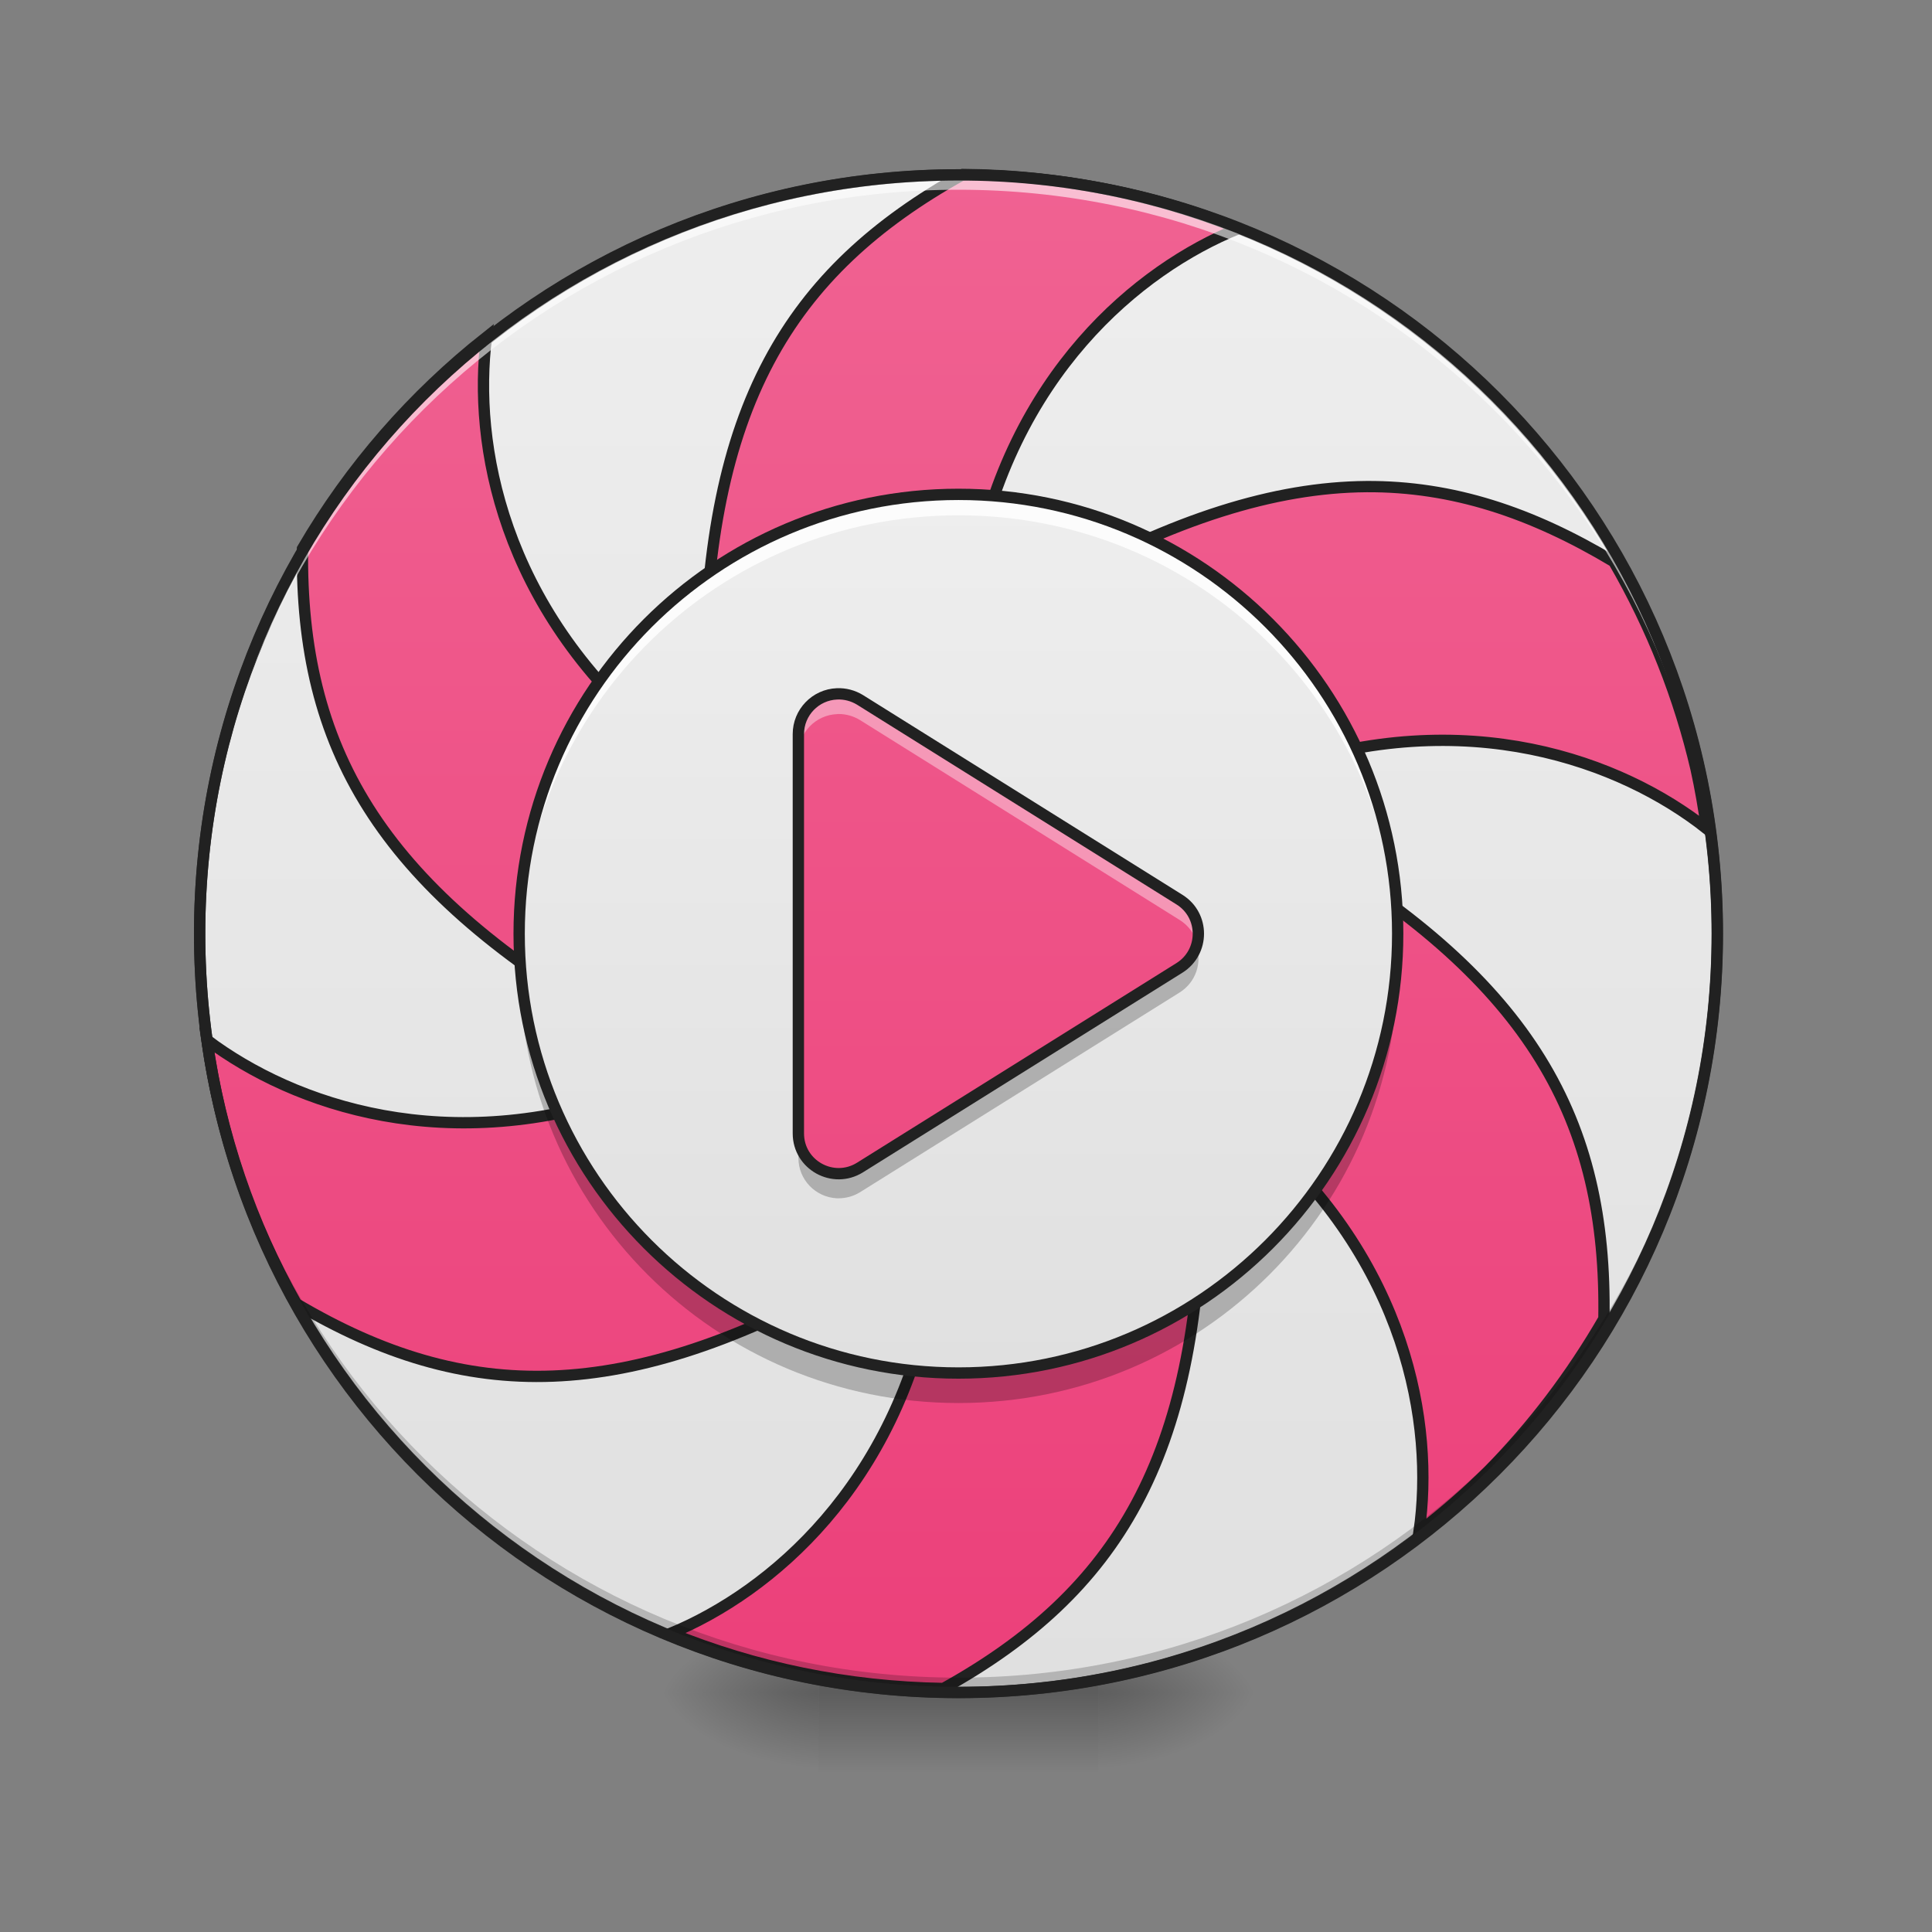 <?xml version="1.0" encoding="UTF-8"?>
<svg xmlns="http://www.w3.org/2000/svg" xmlns:xlink="http://www.w3.org/1999/xlink" width="64px" height="64px" viewBox="0 0 64 64" version="1.1">
<rect x="0" y="0" width="64" height="64" fill="#808080" stroke="none"/>
<defs>
<radialGradient id="radial0" gradientUnits="userSpaceOnUse" cx="450.909" cy="189.579" fx="450.909" fy="189.579" r="21.167" gradientTransform="matrix(0,-0.156,-0.281,-0,89.046,127.191)">
<stop offset="0" style="stop-color:rgb(0%,0%,0%);stop-opacity:0.314;"/>
<stop offset="0.222" style="stop-color:rgb(0%,0%,0%);stop-opacity:0.275;"/>
<stop offset="1" style="stop-color:rgb(0%,0%,0%);stop-opacity:0;"/>
</radialGradient>
<radialGradient id="radial1" gradientUnits="userSpaceOnUse" cx="450.909" cy="189.579" fx="450.909" fy="189.579" r="21.167" gradientTransform="matrix(-0,0.156,0.281,0,-25.54,-15.055)">
<stop offset="0" style="stop-color:rgb(0%,0%,0%);stop-opacity:0.314;"/>
<stop offset="0.222" style="stop-color:rgb(0%,0%,0%);stop-opacity:0.275;"/>
<stop offset="1" style="stop-color:rgb(0%,0%,0%);stop-opacity:0;"/>
</radialGradient>
<radialGradient id="radial2" gradientUnits="userSpaceOnUse" cx="450.909" cy="189.579" fx="450.909" fy="189.579" r="21.167" gradientTransform="matrix(-0,-0.156,0.281,-0,-25.54,127.191)">
<stop offset="0" style="stop-color:rgb(0%,0%,0%);stop-opacity:0.314;"/>
<stop offset="0.222" style="stop-color:rgb(0%,0%,0%);stop-opacity:0.275;"/>
<stop offset="1" style="stop-color:rgb(0%,0%,0%);stop-opacity:0;"/>
</radialGradient>
<radialGradient id="radial3" gradientUnits="userSpaceOnUse" cx="450.909" cy="189.579" fx="450.909" fy="189.579" r="21.167" gradientTransform="matrix(0,0.156,-0.281,0,89.046,-15.055)">
<stop offset="0" style="stop-color:rgb(0%,0%,0%);stop-opacity:0.314;"/>
<stop offset="0.222" style="stop-color:rgb(0%,0%,0%);stop-opacity:0.275;"/>
<stop offset="1" style="stop-color:rgb(0%,0%,0%);stop-opacity:0;"/>
</radialGradient>
<linearGradient id="linear0" gradientUnits="userSpaceOnUse" x1="255.323" y1="233.5" x2="255.323" y2="254.667" gradientTransform="matrix(0.027,0,0,0.125,24.931,26.878)">
<stop offset="0" style="stop-color:rgb(0%,0%,0%);stop-opacity:0.275;"/>
<stop offset="1" style="stop-color:rgb(0%,0%,0%);stop-opacity:0;"/>
</linearGradient>
<linearGradient id="linear1" gradientUnits="userSpaceOnUse" x1="254" y1="-168.667" x2="254" y2="233.5" >
<stop offset="0" style="stop-color:rgb(93.333%,93.333%,93.333%);stop-opacity:1;"/>
<stop offset="1" style="stop-color:rgb(87.843%,87.843%,87.843%);stop-opacity:1;"/>
</linearGradient>
<linearGradient id="linear2" gradientUnits="userSpaceOnUse" x1="960" y1="1695.118" x2="960" y2="175.118" gradientTransform="matrix(1,0,0,1,0,0)">
<stop offset="0" style="stop-color:rgb(92.549%,25.098%,47.843%);stop-opacity:1;"/>
<stop offset="1" style="stop-color:rgb(94.118%,38.431%,57.255%);stop-opacity:1;"/>
</linearGradient>
<linearGradient id="linear3" gradientUnits="userSpaceOnUse" x1="275.167" y1="127.667" x2="275.167" y2="-62.833" gradientTransform="matrix(0.153,0,0,0.153,-7.056,25.977)">
<stop offset="0" style="stop-color:rgb(87.843%,87.843%,87.843%);stop-opacity:1;"/>
<stop offset="1" style="stop-color:rgb(93.333%,93.333%,93.333%);stop-opacity:1;"/>
</linearGradient>
<linearGradient id="linear4" gradientUnits="userSpaceOnUse" x1="254" y1="233.5" x2="254" y2="-168.667" gradientTransform="matrix(0.125,0,0,0.125,0,26.878)">
<stop offset="0" style="stop-color:rgb(92.549%,25.098%,47.843%);stop-opacity:1;"/>
<stop offset="1" style="stop-color:rgb(94.118%,38.431%,57.255%);stop-opacity:1;"/>
</linearGradient>
</defs>
<g id="surface1">
<path style=" stroke:none;fill-rule:nonzero;fill:url(#radial0);" d="M 36.383 56.066 L 41.676 56.066 L 41.676 53.422 L 36.383 53.422 Z M 36.383 56.066 "/>
<path style=" stroke:none;fill-rule:nonzero;fill:url(#radial1);" d="M 27.121 56.066 L 21.832 56.066 L 21.832 58.715 L 27.121 58.715 Z M 27.121 56.066 "/>
<path style=" stroke:none;fill-rule:nonzero;fill:url(#radial2);" d="M 27.121 56.066 L 21.832 56.066 L 21.832 53.422 L 27.121 53.422 Z M 27.121 56.066 "/>
<path style=" stroke:none;fill-rule:nonzero;fill:url(#radial3);" d="M 36.383 56.066 L 41.676 56.066 L 41.676 58.715 L 36.383 58.715 Z M 36.383 56.066 "/>
<path style=" stroke:none;fill-rule:nonzero;fill:url(#linear0);" d="M 27.121 55.406 L 36.383 55.406 L 36.383 58.715 L 27.121 58.715 Z M 27.121 55.406 "/>
<path style="fill-rule:nonzero;fill:url(#linear1);stroke-width:3;stroke-linecap:round;stroke-linejoin:miter;stroke:rgb(20%,20%,20%);stroke-opacity:1;stroke-miterlimit:4;" d="M 254.007 -168.661 C 365.059 -168.661 455.082 -78.638 455.082 32.414 C 455.082 143.466 365.059 233.488 254.007 233.488 C 142.955 233.488 52.901 143.466 52.901 32.414 C 52.901 -78.638 142.955 -168.661 254.007 -168.661 Z M 254.007 -168.661 " transform="matrix(0.125,0,0,0.125,0,26.878)"/>
<path style="fill-rule:nonzero;fill:url(#linear2);stroke-width:11.339;stroke-linecap:round;stroke-linejoin:miter;stroke:rgb(12.941%,12.941%,12.941%);stroke-opacity:1;stroke-miterlimit:4;" d="M 966.758 175.141 C 790.318 273.163 710.011 409.685 706.94 678.597 C 771.895 614.587 861.178 575.142 960.026 575.142 C 965.813 575.142 971.718 575.26 977.505 575.496 C 1014.706 376.381 1142.371 270.21 1243.464 229.348 C 1157.842 195.099 1064.544 175.967 966.758 175.141 Z M 488.339 338.354 C 414.291 396.813 351.463 468.853 303.632 550.814 C 301.389 750.519 380.279 887.514 610.926 1024.036 C 603.84 995.574 599.943 965.813 599.943 935.108 C 599.943 862.713 621.201 795.397 657.693 739.063 C 504.283 608.682 474.522 446.65 488.339 338.354 Z M 1371.838 488.457 C 1279.012 489.166 1178.391 521.053 1057.694 588.369 C 1155.598 615.768 1236.378 683.321 1281.374 772.249 C 1472.458 705.996 1627.994 764.573 1713.144 831.771 C 1710.309 811.576 1706.884 791.499 1702.515 771.777 C 1685.863 700.563 1658.582 630.53 1619.963 563.804 C 1537.176 514.203 1457.814 487.985 1371.838 488.457 Z M 1310.072 850.667 C 1316.567 877.712 1319.992 906.055 1319.992 935.108 C 1319.992 1009.038 1297.908 1077.653 1259.998 1134.695 C 1412.582 1266.611 1439.981 1430.06 1424.51 1537.412 C 1449.074 1518.516 1472.458 1498.085 1494.424 1476.355 C 1538.239 1431.596 1577.212 1380.577 1610.043 1323.771 C 1613.35 1123.83 1536.704 986.599 1310.072 850.667 Z M 207.618 1043.877 C 221.199 1139.065 252.259 1228.465 297.373 1308.655 C 468.617 1409.984 626.161 1410.574 858.107 1280.665 C 761.384 1252.321 681.785 1184.769 637.616 1096.076 C 449.367 1163.393 295.011 1109.422 207.618 1043.877 Z M 1206.617 1197.76 C 1142.253 1258.226 1055.569 1295.073 960.026 1295.073 C 951.996 1295.073 944.083 1294.837 936.289 1294.365 C 899.442 1491.59 773.903 1597.761 673.4 1639.568 C 757.959 1673.935 850.194 1693.421 947.036 1694.956 C 1121.94 1597.761 1202.366 1462.656 1206.617 1197.76 Z M 1206.617 1197.76 " transform="matrix(0.033,0,0,0.033,0,0)"/>
<path style=" stroke:none;fill-rule:nonzero;fill:rgb(0%,0%,0%);fill-opacity:0.196;" d="M 31.754 56.066 C 17.828 56.066 6.613 44.855 6.613 30.93 C 6.613 30.848 6.617 30.766 6.617 30.684 C 6.746 44.496 17.91 55.574 31.754 55.574 C 45.598 55.574 56.758 44.496 56.891 30.684 C 56.891 30.766 56.891 30.848 56.891 30.93 C 56.891 44.855 45.68 56.066 31.754 56.066 Z M 31.754 56.066 "/>
<path style=" stroke:none;fill-rule:nonzero;fill:rgb(100%,100%,100%);fill-opacity:0.588;" d="M 31.754 5.793 C 17.828 5.793 6.613 17.004 6.613 30.93 C 6.613 31.012 6.617 31.094 6.617 31.176 C 6.746 17.363 17.91 6.285 31.754 6.285 C 45.598 6.285 56.758 17.363 56.891 31.176 C 56.891 31.094 56.891 31.012 56.891 30.93 C 56.891 17.004 45.68 5.793 31.754 5.793 Z M 31.754 5.793 "/>
<path style=" stroke:none;fill-rule:nonzero;fill:rgb(12.941%,12.941%,12.941%);fill-opacity:1;" d="M 31.754 5.605 C 17.727 5.605 6.426 16.902 6.426 30.93 C 6.426 44.957 17.727 56.254 31.754 56.254 C 45.781 56.254 57.078 44.957 57.078 30.93 C 57.078 16.902 45.781 5.605 31.754 5.605 Z M 31.754 5.98 C 45.578 5.98 56.703 17.105 56.703 30.93 C 56.703 44.754 45.578 55.879 31.754 55.879 C 17.926 55.879 6.801 44.754 6.801 30.93 C 6.801 17.105 17.926 5.98 31.754 5.98 Z M 31.754 5.98 "/>
<path style=" stroke:none;fill-rule:nonzero;fill:url(#linear3);" d="M 31.754 16.375 C 39.789 16.375 46.305 22.891 46.305 30.93 C 46.305 38.969 39.789 45.484 31.754 45.484 C 23.715 45.484 17.199 38.969 17.199 30.93 C 17.199 22.891 23.715 16.375 31.754 16.375 Z M 31.754 16.375 "/>
<path style=" stroke:none;fill-rule:nonzero;fill:url(#linear4);" d="M 27.73 22.984 C 27.016 23.012 26.449 23.602 26.449 24.316 L 26.449 37.547 C 26.449 38.594 27.602 39.23 28.492 38.676 L 39.074 32.062 C 39.91 31.539 39.91 30.32 39.074 29.801 L 28.492 23.184 C 28.262 23.043 27.996 22.973 27.73 22.984 Z M 27.73 22.984 "/>
<path style=" stroke:none;fill-rule:nonzero;fill:rgb(100%,100%,100%);fill-opacity:0.392;" d="M 27.777 22.98 C 27.762 22.98 27.746 22.98 27.73 22.984 C 27.016 23.012 26.449 23.602 26.449 24.316 L 26.449 24.988 C 26.449 24.273 27.016 23.684 27.73 23.656 C 27.746 23.652 27.762 23.652 27.777 23.652 C 28.031 23.652 28.277 23.723 28.492 23.855 L 39.074 30.473 C 39.383 30.664 39.578 30.953 39.66 31.266 C 39.797 30.73 39.602 30.129 39.074 29.801 L 28.492 23.184 C 28.277 23.051 28.031 22.98 27.777 22.98 Z M 27.777 22.98 "/>
<path style=" stroke:none;fill-rule:nonzero;fill:rgb(0%,0%,0%);fill-opacity:0.235;" d="M 27.777 39.695 C 27.762 39.695 27.746 39.695 27.73 39.695 C 27.016 39.664 26.449 39.078 26.449 38.363 L 26.449 37.527 C 26.449 38.242 27.016 38.828 27.73 38.859 C 27.996 38.871 28.262 38.801 28.492 38.656 L 39.074 32.043 C 39.355 31.867 39.543 31.609 39.637 31.328 C 39.816 31.879 39.629 32.531 39.074 32.879 L 28.492 39.492 C 28.277 39.625 28.031 39.695 27.777 39.695 Z M 27.777 39.695 "/>
<path style="fill:none;stroke-width:3;stroke-linecap:round;stroke-linejoin:round;stroke:rgb(12.941%,12.941%,12.941%);stroke-opacity:1;stroke-miterlimit:4;" d="M 221.823 -31.143 C 216.104 -30.924 211.574 -26.206 211.574 -20.487 L 211.574 85.346 C 211.574 93.721 220.791 98.814 227.916 94.377 L 312.564 41.476 C 319.251 37.288 319.251 27.539 312.564 23.383 L 227.916 -29.549 C 226.072 -30.674 223.947 -31.236 221.823 -31.143 Z M 221.823 -31.143 " transform="matrix(0.125,0,0,0.125,0,26.878)"/>
<path style=" stroke:none;fill-rule:nonzero;fill:rgb(98.824%,98.824%,98.824%);fill-opacity:1;" d="M 31.754 16.375 C 23.691 16.375 17.199 22.867 17.199 30.93 C 17.199 31.047 17.199 31.16 17.203 31.277 C 17.387 23.375 23.805 17.07 31.754 17.07 C 39.699 17.07 46.121 23.375 46.301 31.277 C 46.305 31.16 46.305 31.047 46.305 30.93 C 46.305 22.867 39.816 16.375 31.754 16.375 Z M 31.754 16.375 "/>
<path style=" stroke:none;fill-rule:nonzero;fill:rgb(0%,0%,0%);fill-opacity:0.235;" d="M 17.207 31.426 C 17.203 31.59 17.199 31.758 17.199 31.922 C 17.199 39.984 23.691 46.477 31.754 46.477 C 39.816 46.477 46.305 39.984 46.305 31.922 C 46.305 31.758 46.305 31.59 46.297 31.426 C 46.039 39.258 39.648 45.484 31.754 45.484 C 23.855 45.484 17.469 39.258 17.207 31.426 Z M 17.207 31.426 "/>
<path style="fill:none;stroke-width:3;stroke-linecap:round;stroke-linejoin:miter;stroke:rgb(12.941%,12.941%,12.941%);stroke-opacity:1;stroke-miterlimit:4;" d="M 254.007 -84.013 C 318.282 -84.013 370.402 -31.892 370.402 32.414 C 370.402 96.72 318.282 148.84 254.007 148.84 C 189.701 148.84 137.581 96.72 137.581 32.414 C 137.581 -31.892 189.701 -84.013 254.007 -84.013 Z M 254.007 -84.013 " transform="matrix(0.125,0,0,0.125,0,26.878)"/>
</g>
</svg>
